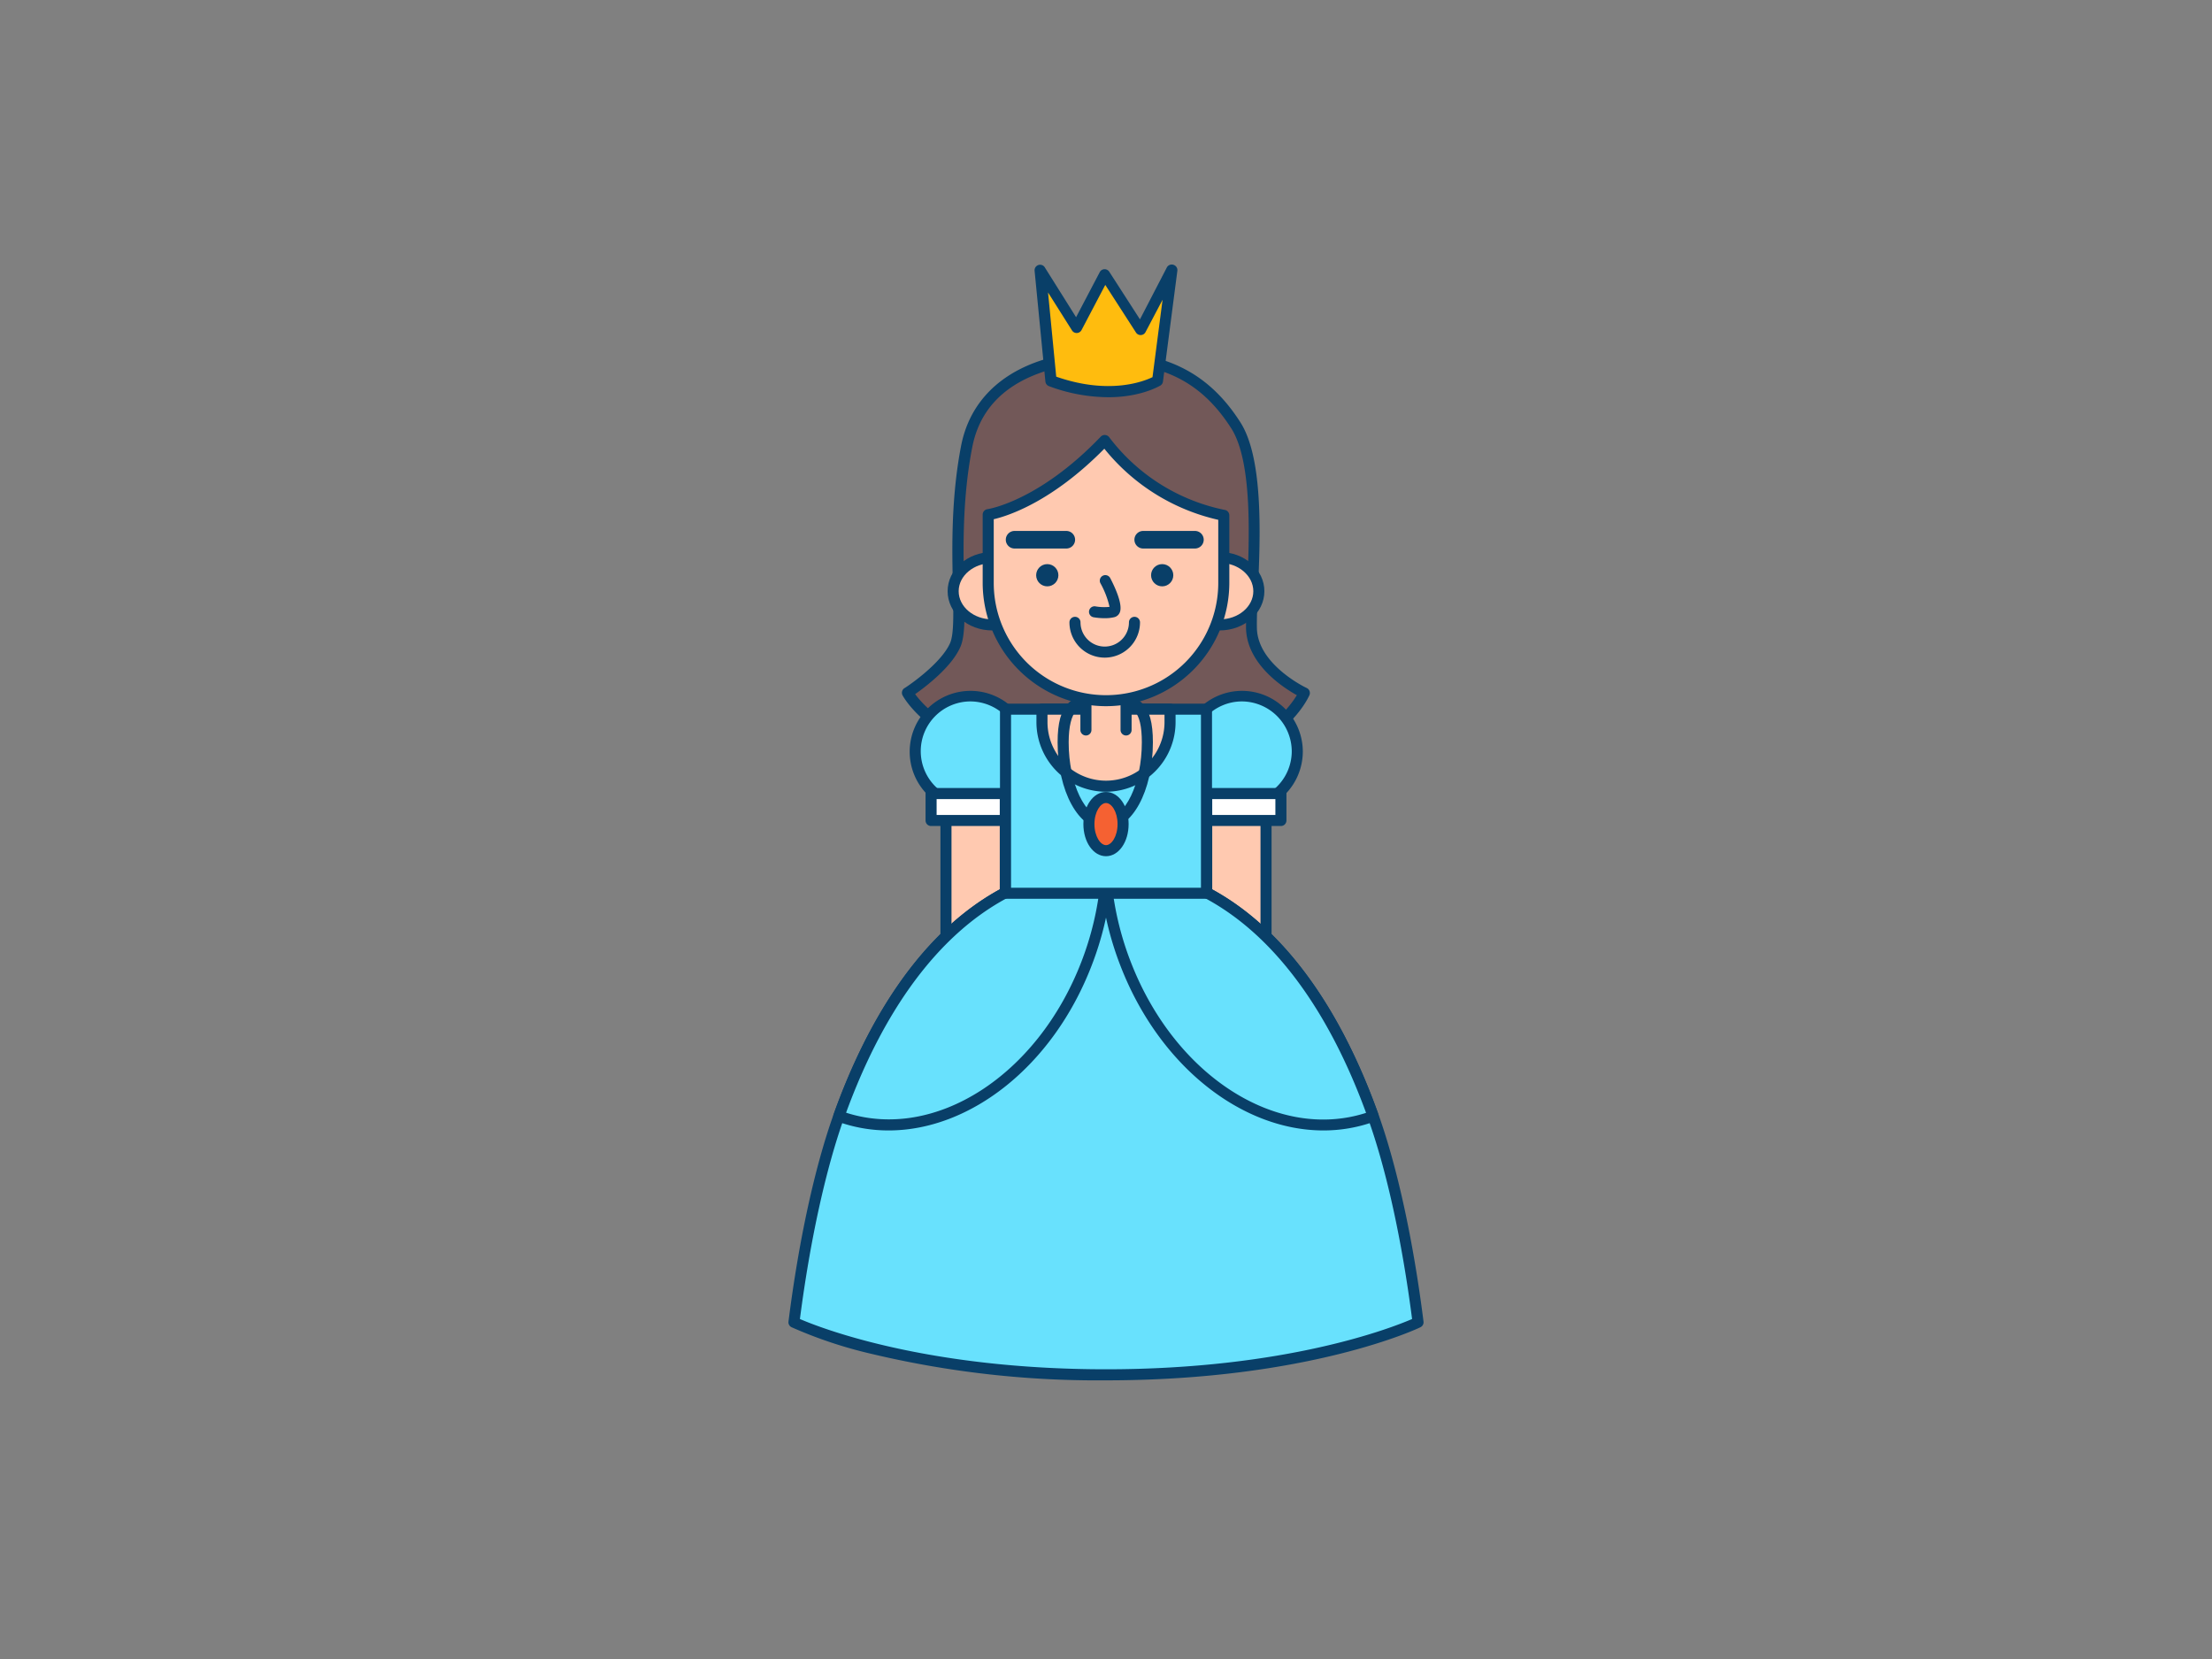 <svg xmlns="http://www.w3.org/2000/svg" viewBox="0 0 400 300"><rect x="0" y="0" width="400" height="300" fill="#808080" stroke="none"/><g id="_318_princess_outline" data-name="#318_princess_outline"><path d="M197.85,64.49s-19.86-.19-23,16.3-.18,31.65-2.06,35.87-8.61,8.57-8.61,8.57,6.85,13.2,36.11,14.26,35.63-14.26,35.63-14.26-9.36-4.35-9.55-11.66,2.44-28.47-2.81-36.72S211,64.12,197.85,64.49Z" fill="#725858"/><path d="M203.13,140.54c-.95,0-1.92,0-2.92,0-29.51-1.07-36.68-14.24-37-14.8a1,1,0,0,1,.34-1.3c.07,0,6.52-4.24,8.25-8.14.71-1.59.62-5.39.51-10.19-.15-6.71-.36-15.9,1.48-25.46,1.37-7.1,6-12.32,13.35-15.08a32.15,32.15,0,0,1,10.66-2c12.47-.35,20.65,3.6,26.52,12.83,4.2,6.6,3.57,20.87,3.16,30.32-.13,2.82-.23,5.25-.19,6.91.17,6.59,8.89,10.74,9,10.78a1,1,0,0,1,.5,1.29C236.54,126.25,230.27,140.54,203.13,140.54Zm-37.63-15c2,2.72,10.57,12.1,34.78,13s32.39-9.77,34.23-12.83c-2.49-1.38-9-5.59-9.19-12.06,0-1.73.06-4.19.19-7,.41-9.19,1-23.09-2.84-29.16-5.53-8.68-12.93-12.24-24.8-11.9h0a31.45,31.45,0,0,0-10,1.92C181.08,70,177,74.52,175.79,81c-1.81,9.35-1.6,18.41-1.45,25,.12,5.25.21,9-.68,11C172.07,120.63,167.42,124.16,165.5,125.51Z" fill="#093f68"/><rect x="218.21" y="147.39" width="10.73" height="33.07" transform="translate(447.15 327.85) rotate(-180)" fill="#ffc9b0"/><path d="M228.94,181.46H218.21a1,1,0,0,1-1-1V147.39a1,1,0,0,1,1-1h10.73a1,1,0,0,1,1,1v33.07A1,1,0,0,1,228.94,181.46Zm-9.73-2h8.73V148.39h-8.73Z" fill="#093f68"/><circle cx="224.55" cy="135.88" r="10.05" fill="#68e1fd"/><path d="M224.54,146.93a11,11,0,1,1,11.05-11.05A11.05,11.05,0,0,1,224.54,146.93Zm0-20.09a9,9,0,1,0,9.05,9A9.06,9.06,0,0,0,224.54,126.84Z" fill="#093f68"/><rect x="218.21" y="143.5" width="13.42" height="4.87" transform="translate(449.84 291.86) rotate(-180)" fill="#fff"/><path d="M231.63,149.37H218.21a1,1,0,0,1-1-1V143.5a1,1,0,0,1,1-1h13.42a1,1,0,0,1,1,1v4.87A1,1,0,0,1,231.63,149.37Zm-12.42-2h11.42V144.5H219.21Z" fill="#093f68"/><rect x="171.06" y="147.39" width="10.73" height="33.07" fill="#ffc9b0"/><path d="M181.79,181.46H171.06a1,1,0,0,1-1-1V147.39a1,1,0,0,1,1-1h10.73a1,1,0,0,1,1,1v33.07A1,1,0,0,1,181.79,181.46Zm-9.73-2h8.73V148.39h-8.73Z" fill="#093f68"/><circle cx="175.45" cy="135.88" r="10.05" fill="#68e1fd"/><path d="M175.45,146.93a11,11,0,1,1,11.05-11.05A11.05,11.05,0,0,1,175.45,146.93Zm0-20.09a9,9,0,1,0,9.05,9A9.06,9.06,0,0,0,175.45,126.84Z" fill="#093f68"/><rect x="168.37" y="143.5" width="13.42" height="4.87" fill="#fff"/><path d="M181.79,149.37H168.37a1,1,0,0,1-1-1V143.5a1,1,0,0,1,1-1h13.42a1,1,0,0,1,1,1v4.87A1,1,0,0,1,181.79,149.37Zm-12.42-2h11.42V144.5H169.37Z" fill="#093f68"/><path d="M256.43,239.13S237,248.61,200,248.61s-56.43-9.48-56.43-9.48c1.62-12.84,4.36-26.78,8.12-37.3,9.68-27,26.17-44.81,48.11-44.92h.4c21.94.12,38.44,17.89,48.12,44.92C252.08,212.35,254.81,226.29,256.43,239.13Z" fill="#68e1fd"/><path d="M200,249.61a176.35,176.35,0,0,1-42.33-4.77A80.2,80.2,0,0,1,143.13,240a1,1,0,0,1-.55-1c1.85-14.63,4.75-27.95,8.17-37.51,10.48-29.29,27.9-45.48,49.05-45.58h.4c21.16.11,38.58,16.3,49.06,45.58,3.42,9.58,6.32,22.9,8.16,37.51a1,1,0,0,1-.55,1C256.67,240.12,236.79,249.61,200,249.61Zm-55.35-11.09c3.66,1.58,22.73,9.09,55.35,9.09s51.69-7.51,55.35-9.09c-1.83-14.19-4.65-27.07-8-36.35C237.2,173.73,220.44,158,200.2,157.91h-.4c-20.24.1-37,15.82-47.17,44.26C149.32,211.43,146.49,224.32,144.65,238.52Z" fill="#093f68"/><path d="M200.2,156.91c0,.84-.11,1.69-.2,2.53a56.42,56.42,0,0,1-3.56,14.89c-8.41,21.72-28.09,33.6-44.75,27.5,9.68-27,26.17-44.81,48.11-44.92Z" fill="#68e1fd"/><path d="M160.7,204.42a27.08,27.08,0,0,1-9.36-1.65,1,1,0,0,1-.59-1.28c10.48-29.29,27.9-45.48,49.05-45.58h.4a1,1,0,0,1,.73.32,1,1,0,0,1,.27.75c0,.85-.11,1.71-.2,2.56a57.23,57.23,0,0,1-3.63,15.15C190.34,192.85,175.4,204.42,160.7,204.42ZM153,201.21c16,5.16,34.55-6.61,42.53-27.24A54.89,54.89,0,0,0,199,159.34c.05-.47.09-1,.12-1.42C179.42,158.35,163.07,173.69,153,201.21Z" fill="#093f68"/><path d="M248.32,201.83c-16.67,6.1-36.34-5.78-44.76-27.5A56.42,56.42,0,0,1,200,159.44c-.08-.84-.15-1.69-.2-2.53h.4C222.14,157,238.64,174.8,248.32,201.83Z" fill="#68e1fd"/><path d="M239.31,204.42c-14.7,0-29.64-11.57-36.68-29.73A57.21,57.21,0,0,1,199,159.53c-.09-.83-.16-1.7-.2-2.56a1,1,0,0,1,.27-.74,1,1,0,0,1,.72-.32h.4c21.16.11,38.58,16.3,49.06,45.58a1,1,0,0,1-.6,1.28A27,27,0,0,1,239.31,204.42Zm-38.44-46.5c0,.47.08.94.13,1.41A55,55,0,0,0,204.5,174c8,20.63,26.51,32.4,42.53,27.24C236.94,173.7,220.59,158.36,200.87,157.92Z" fill="#093f68"/><rect x="181.83" y="128.24" width="36.33" height="33.28" fill="#68e1fd"/><path d="M218.17,162.53H181.83a1,1,0,0,1-1-1V128.24a1,1,0,0,1,1-1h36.34a1,1,0,0,1,1,1v33.29A1,1,0,0,1,218.17,162.53Zm-35.34-2h34.34V129.24H182.83Z" fill="#093f68"/><path d="M188.42,128.24h23.16a0,0,0,0,1,0,0v2.35A11.58,11.58,0,0,1,200,142.17h0a11.58,11.58,0,0,1-11.58-11.58v-2.35a0,0,0,0,1,0,0Z" fill="#ffc9b0"/><path d="M200,143.17a12.59,12.59,0,0,1-12.58-12.58v-2.35a1,1,0,0,1,1-1h23.16a1,1,0,0,1,1,1v2.35A12.59,12.59,0,0,1,200,143.17Zm-10.58-13.93v1.35a10.58,10.58,0,0,0,21.16,0v-1.35Z" fill="#093f68"/><path d="M199.86,150c-4.83,0-8.61-6.93-8.61-15.77,0-3.52.61-5.77,1.94-7.08,1.53-1.51,3.64-1.5,5.86-1.47h1.63c2.24,0,4.33,0,5.86,1.47,1.33,1.31,1.94,3.56,1.94,7.08C208.48,143.09,204.7,150,199.86,150Zm-1.61-22.33c-1.59,0-2.85.1-3.66.9s-1.34,2.75-1.34,5.66c0,7.46,3,13.77,6.61,13.77s6.62-6.31,6.62-13.77c0-2.91-.44-4.76-1.34-5.66s-2.49-.91-4.44-.89h-2.45Z" fill="#093f68"/><polyline points="196.37 131.98 196.37 125.75 203.63 125.75 203.63 131.98" fill="#ffc9b0"/><path d="M203.63,133a1,1,0,0,1-1-1v-5.23h-5.26V132a1,1,0,1,1-2,0v-6.23a1,1,0,0,1,1-1h7.26a1,1,0,0,1,1,1V132A1,1,0,0,1,203.63,133Z" fill="#093f68"/><ellipse cx="179.42" cy="106.87" rx="7.06" ry="6.08" fill="#ffc9b0"/><path d="M179.42,114c-4.45,0-8.06-3.18-8.06-7.09s3.61-7.08,8.06-7.08,8.06,3.17,8.06,7.08S183.86,114,179.42,114Zm0-12.17c-3.35,0-6.06,2.28-6.06,5.08s2.71,5.09,6.06,5.09,6.06-2.29,6.06-5.09S182.76,101.79,179.42,101.79Z" fill="#093f68"/><ellipse cx="220.58" cy="106.87" rx="7.06" ry="6.08" fill="#ffc9b0"/><path d="M220.58,114c-4.44,0-8.06-3.18-8.06-7.09s3.62-7.08,8.06-7.08,8.06,3.17,8.06,7.08S225,114,220.58,114Zm0-12.17c-3.34,0-6.06,2.28-6.06,5.08s2.72,5.09,6.06,5.09,6.06-2.29,6.06-5.09S223.93,101.79,220.58,101.79Z" fill="#093f68"/><path d="M199.77,79.65C188.14,91.8,178.7,93.06,178.7,93.06v12.35A21.3,21.3,0,0,0,200,126.7h0a21.3,21.3,0,0,0,21.3-21.29V93.19A35.67,35.67,0,0,1,199.77,79.65Z" fill="#ffc9b0"/><path d="M200,127.7a22.32,22.32,0,0,1-22.3-22.29V93.07a1,1,0,0,1,.87-1c.09,0,9.28-1.41,20.48-13.11a1,1,0,0,1,.78-.3,1,1,0,0,1,.73.38A34.89,34.89,0,0,0,221.43,92.2a1,1,0,0,1,.87,1v12.22A22.32,22.32,0,0,1,200,127.7ZM179.7,93.89v11.52a20.3,20.3,0,0,0,40.6,0V94a36.86,36.86,0,0,1-20.6-12.86C190.2,90.78,182.27,93.29,179.7,93.89Z" fill="#093f68"/><circle cx="189.38" cy="104.02" r="2.01" fill="#093f68"/><circle cx="210.16" cy="104.02" r="2.01" fill="#093f68"/><path d="M199.75,111.79a11.81,11.81,0,0,1-2-.17,1,1,0,0,1-.81-1.15,1,1,0,0,1,1.15-.82,9.38,9.38,0,0,0,2.55.09,16.22,16.22,0,0,0-1.65-4.28,1,1,0,0,1,.43-1.35,1,1,0,0,1,1.34.42c.91,1.74,2.34,4.87,1.72,6.25a1.43,1.43,0,0,1-1,.83A7.24,7.24,0,0,1,199.75,111.79Z" fill="#093f68"/><path d="M199.77,118.92a6.38,6.38,0,0,1-6.38-6.38,1,1,0,0,1,2,0,4.38,4.38,0,1,0,8.76,0,1,1,0,1,1,2,0A6.38,6.38,0,0,1,199.77,118.92Z" fill="#093f68"/><path d="M192.82,99.19h-9.35a1.59,1.59,0,1,1,0-3.18h9.35a1.59,1.59,0,1,1,0,3.18Z" fill="#093f68"/><path d="M216.08,99.19h-9.35a1.59,1.59,0,1,1,0-3.18h9.35a1.59,1.59,0,0,1,0,3.18Z" fill="#093f68"/><path d="M190,68.84l-1.94-20,6.58,10.43,5.08-9.68,6.48,10.05,5.68-10.8-2.6,20S202.15,73.31,190,68.84Z" fill="#ffbc0e"/><path d="M200.44,71.83a30.93,30.93,0,0,1-10.75-2,1,1,0,0,1-.65-.84l-1.95-20a1,1,0,0,1,1.85-.63l5.65,9,4.28-8.15a1,1,0,0,1,.84-.53,1,1,0,0,1,.88.46l5.55,8.61L211,48.37a1,1,0,0,1,1.18-.49A1,1,0,0,1,212.9,49l-2.6,20a1,1,0,0,1-.47.72C209.63,69.82,206.29,71.83,200.44,71.83ZM191,68.11c9.56,3.34,15.82.86,17.41.09l1.82-14-3.08,5.85a1,1,0,0,1-.84.54,1,1,0,0,1-.89-.46l-5.55-8.61-4.29,8.16a1,1,0,0,1-.85.54,1,1,0,0,1-.88-.47l-4.33-6.86Z" fill="#093f68"/><ellipse cx="200" cy="149.02" rx="3.09" ry="4.81" fill="#f56132"/><path d="M200,154.83c-2.29,0-4.09-2.55-4.09-5.81s1.8-5.81,4.09-5.81,4.09,2.55,4.09,5.81S202.29,154.83,200,154.83Zm0-9.62c-1,0-2.09,1.57-2.09,3.81s1.1,3.81,2.09,3.81,2.09-1.57,2.09-3.81S201,145.21,200,145.21Z" fill="#093f68"/></g></svg>